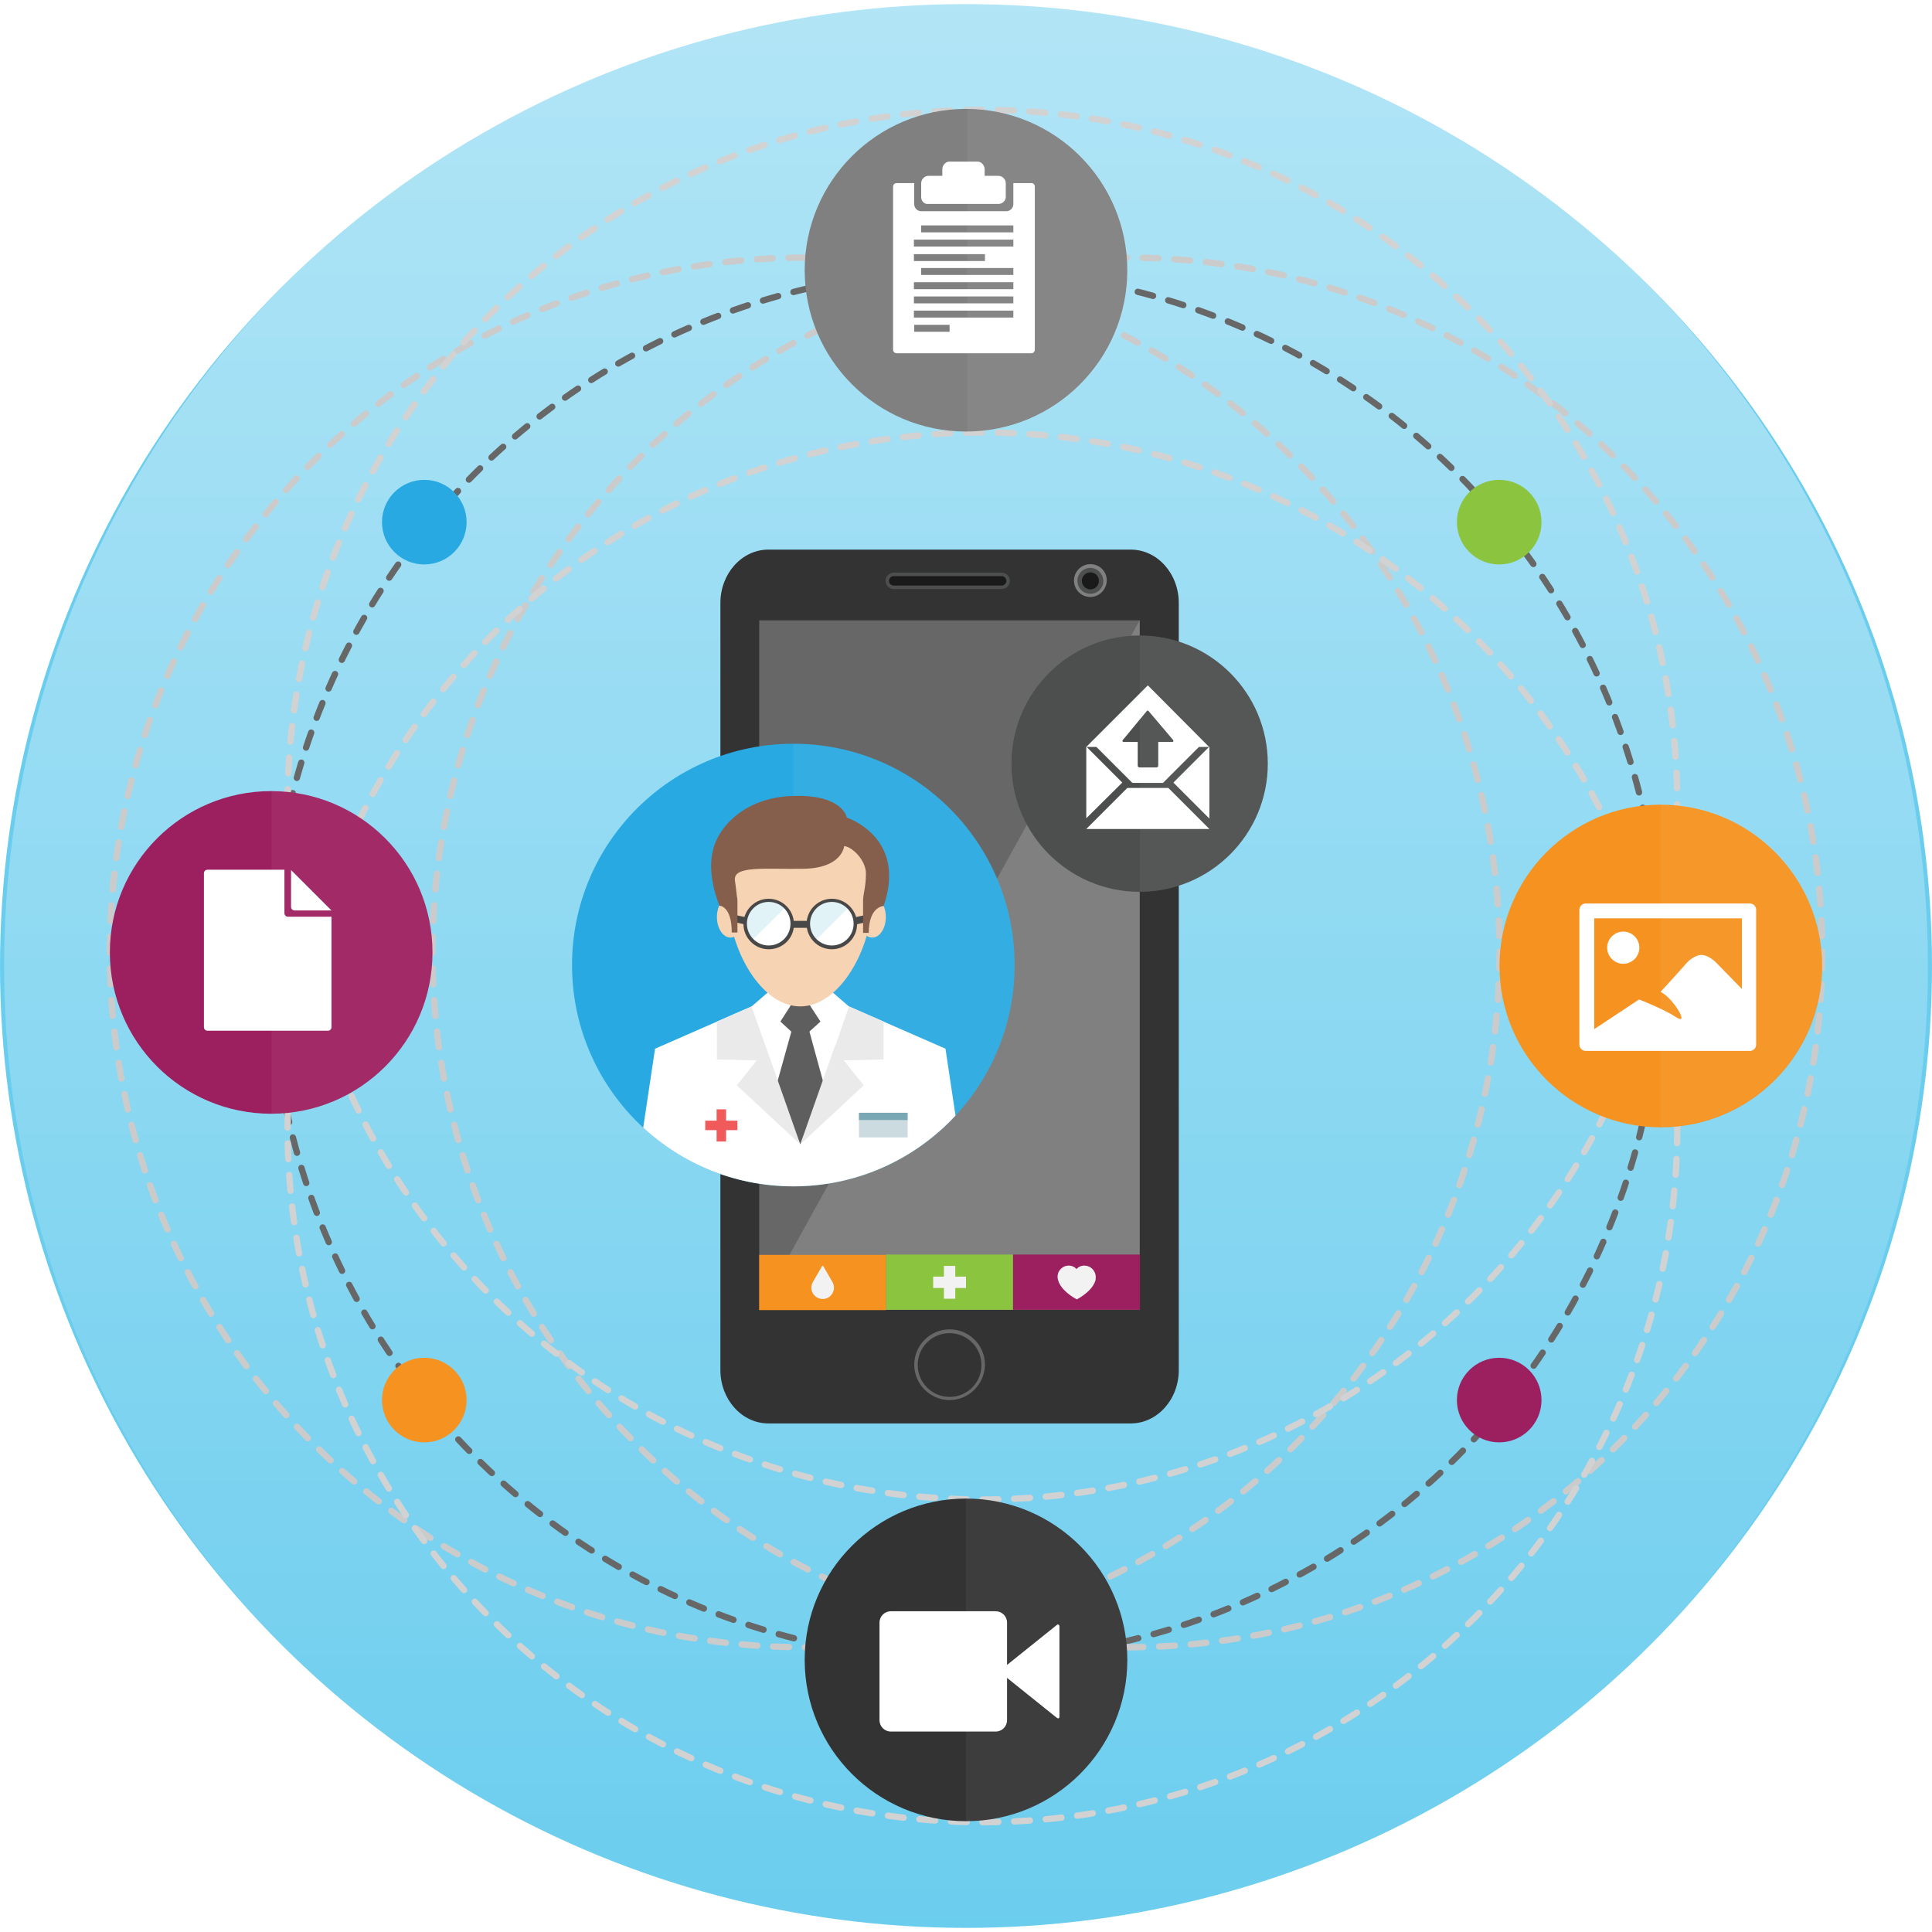 <?xml version="1.0" encoding="utf-8"?>
<!-- Generator: Adobe Illustrator 20.0.0, SVG Export Plug-In . SVG Version: 6.00 Build 0)  -->
<svg version="1.1" id="Layer_1" xmlns="http://www.w3.org/2000/svg" xmlns:xlink="http://www.w3.org/1999/xlink" x="0px" y="0px"
	 viewBox="0 0 612 612" style="enable-background:new 0 0 612 612;" xml:space="preserve">
<style type="text/css">
	.st0{fill:#6BCDEE;}
	.st1{opacity:0.48;}
	.st2{fill:url(#SVGID_1_);}
	.st3{fill:none;stroke:#676767;stroke-width:2;stroke-linecap:round;stroke-linejoin:round;stroke-dasharray:5.01,5.01;}
	.st4{fill:none;stroke:#CCCBCB;stroke-width:2;stroke-linecap:round;stroke-linejoin:round;stroke-dasharray:5.01,5.01;}
	.st5{fill:none;stroke:#D2D2D2;stroke-width:2;stroke-linecap:round;stroke-linejoin:round;stroke-dasharray:5.01,5.01;}
	.st6{fill:#333333;}
	.st7{fill:#4D4E4E;}
	.st8{fill:#808080;}
	.st9{fill:#1A1A1A;}
	.st10{fill:#676767;}
	.st11{fill:#F69220;}
	.st12{fill:#8BC540;}
	.st13{fill:#9C1F60;}
	.st14{fill:#F2F2F2;}
	.st15{fill:#29A9E1;}
	.st16{opacity:5.000000e-02;fill:#F2F2F2;}
	.st17{clip-path:url(#SVGID_3_);}
	.st18{fill:#FFFFFF;}
	.st19{fill:#5E5E5E;}
	.st20{fill:#EAEAEA;}
	.st21{fill:#F6D3B3;}
	.st22{fill:#484848;}
	.st23{fill:#855F4C;}
	.st24{fill:#CBDBDF;}
	.st25{fill:#7AA7B4;}
	.st26{fill:#F05A5A;}
	.st27{fill:#E2F3F7;}
</style>
<g>
	<g>
		<ellipse class="st0" cx="306" cy="306" rx="306" ry="304.7"/>
	</g>
	<g class="st1">
		
			<linearGradient id="SVGID_1_" gradientUnits="userSpaceOnUse" x1="1671.89" y1="2135.89" x2="2283.89" y2="2135.89" gradientTransform="matrix(4.489700e-11 -1 1 4.489700e-11 -1829.89 2283.89)">
			<stop  offset="0" style="stop-color:#FFFFFF;stop-opacity:0"/>
			<stop  offset="1" style="stop-color:#FFFFFF"/>
		</linearGradient>
		<ellipse class="st2" cx="306" cy="306" rx="304.7" ry="306"/>
	</g>
	<g>
		<g>
			<circle class="st3" cx="306" cy="305.7" r="220.1"/>
		</g>
		<g>
			<circle class="st4" cx="254.9" cy="301.7" r="220.1"/>
		</g>
		<g>
			<circle class="st4" cx="357.1" cy="301.7" r="220.1"/>
		</g>
		<g>
			<circle class="st5" cx="311.2" cy="254.9" r="220.1"/>
		</g>
		<g>
			<circle class="st5" cx="311.2" cy="357.1" r="220.1"/>
		</g>
	</g>
	<g>
		<g>
			<g>
				<path class="st6" d="M358.2,174.1H243.4c-8.4,0-15.2,7.6-15.2,16.9v243c0,9.3,6.8,16.9,15.2,16.9h114.8
					c8.4,0,15.2-7.6,15.2-16.9V191C373.4,181.7,366.6,174.1,358.2,174.1z"/>
			</g>
			<g>
				<circle class="st7" cx="345.4" cy="184" r="4.6"/>
				<path class="st8" d="M345.4,189.1c-2.9,0-5.2-2.3-5.2-5.2c0-2.8,2.3-5.2,5.2-5.2s5.2,2.3,5.2,5.2
					C350.5,186.8,348.2,189.1,345.4,189.1z M345.4,179.9c-2.3,0-4.1,1.8-4.1,4.1c0,2.3,1.8,4.1,4.1,4.1c2.3,0,4.1-1.8,4.1-4.1
					C349.4,181.7,347.6,179.9,345.4,179.9z"/>
			</g>
			<g>
				<path class="st9" d="M319.3,184c0,1.1-0.9,2-2,2h-34.2c-1.1,0-2-0.9-2-2l0,0c0-1.1,0.9-2,2-2h34.2
					C318.4,181.9,319.3,182.8,319.3,184L319.3,184z"/>
				<path class="st7" d="M317.3,186.6h-34.2c-1.4,0-2.6-1.2-2.6-2.6c0-1.4,1.2-2.6,2.6-2.6h34.2c1.4,0,2.6,1.2,2.6,2.6
					C319.9,185.4,318.7,186.6,317.3,186.6z M283.1,182.5c-0.8,0-1.5,0.7-1.5,1.5c0,0.8,0.7,1.5,1.5,1.5h34.2c0.8,0,1.5-0.7,1.5-1.5
					c0-0.8-0.7-1.5-1.5-1.5H283.1z"/>
			</g>
			<g>
				<circle class="st9" cx="345.4" cy="184" r="2.7"/>
			</g>
		</g>
		<g>
			<rect x="240.5" y="196.5" class="st10" width="120.5" height="218.4"/>
		</g>
		<g>
			<polygon class="st8" points="361,414.9 240.5,414.9 361,196.5 			"/>
		</g>
		<g>
			<path class="st10" d="M300.8,443.5c-6.1,0-11.2-5-11.2-11.2c0-6.1,5-11.2,11.2-11.2c6.2,0,11.2,5,11.2,11.2
				C311.9,438.5,306.9,443.5,300.8,443.5z M300.8,422.3c-5.6,0-10.1,4.5-10.1,10.1c0,5.5,4.5,10.1,10.1,10.1
				c5.6,0,10.1-4.5,10.1-10.1C310.9,426.8,306.3,422.3,300.8,422.3z"/>
		</g>
		<rect x="240.5" y="397.5" class="st11" width="40.2" height="17.5"/>
		<rect x="280.7" y="397.4" class="st12" width="40.2" height="17.5"/>
		<rect x="320.9" y="397.4" class="st13" width="40.2" height="17.5"/>
		<g>
			<path class="st14" d="M343.5,400.9c-1,0-1.9,0.4-2.5,1.1c-0.6-0.7-1.5-1.1-2.5-1.1c-1.9,0-3.5,1.6-3.5,3.5c0,0.5,0.1,1,0.3,1.5
				c0,0,0.1,0.4,0.3,0.7c1.5,3,5.5,5,5.5,5s4-2,5.5-5c0,0,0.2-0.4,0.3-0.7c0.2-0.5,0.2-1,0.2-1.5C347,402.4,345.4,400.9,343.5,400.9
				L343.5,400.9z M343.5,400.9"/>
		</g>
		<g>
			<rect x="295.6" y="404.4" class="st14" width="10.4" height="3.6"/>
			<rect x="299" y="401" class="st14" width="3.6" height="10.4"/>
		</g>
		<path class="st14" d="M260.4,401.1l-2.9,5c-0.6,1.1-0.7,2.4,0,3.6c1,1.7,3.2,2.3,4.9,1.3c1.7-1,2.3-3.2,1.3-4.9l-2.9-5
			C260.7,400.9,260.5,400.9,260.4,401.1z"/>
	</g>
	<g>
		<circle class="st15" cx="251.3" cy="305.7" r="70.1"/>
		<path class="st16" d="M251.3,235.6v140.3c38.7,0,70.1-31.4,70.1-70.1C321.5,267,290.1,235.6,251.3,235.6z"/>
		<g>
			<defs>
				<circle id="SVGID_2_" cx="251.3" cy="305.7" r="70.1"/>
			</defs>
			<clipPath id="SVGID_3_">
				<use xlink:href="#SVGID_2_"  style="overflow:visible;"/>
			</clipPath>
			<g class="st17">
				<polygon class="st18" points="299.5,332.2 268.9,318.8 253.5,318.8 238.1,318.8 207.5,332.2 200.9,376.2 253.5,376.2 
					306.1,376.2 				"/>
				<polygon class="st19" points="255.7,324.2 253.5,324.2 251.4,324.2 245.8,344.3 253.5,362.5 261.2,344.3 				"/>
				<g>
					<polygon class="st20" points="238.1,318.8 253.5,362.5 233.4,343.8 239.7,335.9 227.1,335.6 227.1,323.6 					"/>
					<polygon class="st20" points="268.9,318.8 253.5,362.5 273.6,343.8 267.3,335.9 279.9,335.6 279.9,323.6 					"/>
				</g>
				<g>
					<polygon class="st18" points="238.1,318.8 243.9,313.8 253.5,313.8 242.4,331 					"/>
					<polygon class="st18" points="268.9,318.8 263.1,313.8 253.5,313.8 264.7,331 					"/>
				</g>
				<polygon class="st19" points="253.5,313.8 247.2,323.6 253.5,329.4 259.9,323.6 				"/>
				<g>
					<ellipse class="st21" cx="231.4" cy="290.5" rx="4.3" ry="6.5"/>
					<ellipse class="st21" cx="276.3" cy="290.5" rx="4.3" ry="6.5"/>
				</g>
				<path class="st21" d="M276.3,284.6c0,15.7-10.2,34.2-22.8,34.2c-12.6,0-22.8-18.5-22.8-34.2c0-15.7,10.2-22.7,22.8-22.7
					C266.1,261.9,276.3,268.9,276.3,284.6z"/>
				<g>
					<polygon class="st22" points="274.4,292.1 267.8,293.6 267.8,291.2 274.4,289.8 					"/>
					<polygon class="st22" points="232.7,292.1 239.3,293.6 239.3,291.2 232.7,289.8 					"/>
				</g>
				<path class="st23" d="M275.2,295.5h-1.8c0,0,0-8,0-10.2c0-2.2,0.9-4.2,0.9-8.6s-4.7-8.8-7.2-8.7l0.9-9.1c0,0,19.5,6.1,11.9,28.1
					C280,287,275.2,287,275.2,295.5z"/>
				<path class="st23" d="M227.1,265.8c3-6.2,10.6-12.9,22.8-13.6c17-1,18.3,6.7,18.3,6.7l-0.8,9.1c0,0-0.5,7-12.9,7.2
					c-12.3,0.2-22.3-1.1-21.7,3.7c0,0,0,0,0,0c0.3,1.9,0.4,3.1,0.5,3.9c0,0.3,0.1,0.6,0.1,0.9l0,0l0,0c0,0.2,0,0.4,0.1,0.5l0,0l0,0
					c0,0.3,0.1,0.6,0.1,1c0,2.2,0,10.2,0,10.2h-1.8c0-8.5-3.9-8.5-3.9-8.5C226.5,283.3,223.2,273.8,227.1,265.8z"/>
				<rect x="247.8" y="291.7" class="st22" width="11" height="2.2"/>
				<circle class="st18" cx="243.5" cy="292.7" r="7.5"/>
				<circle class="st18" cx="263.5" cy="292.7" r="7.5"/>
				<circle class="st18" cx="263.5" cy="292.7" r="7.5"/>
				<rect x="272.1" y="352.5" class="st24" width="15.4" height="7.8"/>
				<rect x="272.1" y="352.5" class="st25" width="15.4" height="2.3"/>
				<polygon class="st26" points="233.6,355 230,355 230,351.4 227,351.4 227,355 223.4,355 223.4,358 227,358 227,361.6 230,361.6 
					230,358 233.6,358 				"/>
				<path class="st27" d="M243.5,285.2c-4.1,0-7.5,3.3-7.5,7.5c0,2,0.8,3.9,2.2,5.2l10.6-10.5C247.5,286,245.6,285.2,243.5,285.2z"
					/>
				<path class="st27" d="M263.5,285.2c-4.1,0-7.5,3.3-7.5,7.5c0,2,0.8,3.9,2.2,5.3l10.6-10.5C267.4,286,265.6,285.2,263.5,285.2z"
					/>
				<g>
					<g>
						<path class="st22" d="M243.5,300.7c-4.4,0-8-3.6-8-8c0-4.4,3.6-8,8-8c4.4,0,8,3.6,8,8C251.6,297.1,248,300.7,243.5,300.7z
							 M243.5,285.7c-3.8,0-6.9,3.1-6.9,6.9s3.1,6.9,6.9,6.9c3.8,0,6.9-3.1,6.9-6.9S247.4,285.7,243.5,285.7z"/>
					</g>
					<g>
						<path class="st22" d="M263.5,300.7c-4.4,0-8-3.6-8-8c0-4.4,3.6-8,8-8c4.4,0,8,3.6,8,8C271.5,297.1,267.9,300.7,263.5,300.7z
							 M263.5,285.7c-3.8,0-6.9,3.1-6.9,6.9s3.1,6.9,6.9,6.9c3.8,0,6.9-3.1,6.9-6.9S267.3,285.7,263.5,285.7z"/>
					</g>
				</g>
			</g>
		</g>
	</g>
	<g>
		<circle class="st13" cx="85.9" cy="301.7" r="51.1"/>
		<g id="file_1_">
			<path class="st18" d="M105,290.4v35c0,0.6-0.5,1.1-1.1,1.1H65.7c-0.6,0-1.1-0.5-1.1-1.1v-48.8c0-0.6,0.5-1.1,1.1-1.1h24.4v13.8
				c0,0.6,0.5,1.1,1.1,1.1H105z M92.2,275.6v11.7c0,0.6,0.5,1.1,1.1,1.1H105L92.2,275.6z"/>
		</g>
		<path class="st16" d="M137.1,301.7c0-28.2-22.9-51.1-51.1-51.1v102.3C114.2,352.8,137.1,329.9,137.1,301.7z"/>
	</g>
	<g>
		<circle class="st7" cx="361" cy="241.9" r="40.6"/>
		<g id="message_x5F_out_3_">
			<path class="st18" d="M383.1,259.3l-11.4-11.4l11.4-11.4V259.3z M355.5,247.9l-11.4-11.4v22.7L355.5,247.9z M370.1,249.6h-13
				l-13,13h39L370.1,249.6z M363.6,217.1l-19.5,19.5h3.2l11.4,11.4h9.7l11.4-11.4h3.2L363.6,217.1z M371.5,235h-4.6v7.5
				c0,0.5-0.3,0.6-0.7,0.6h-5.1c-0.5,0-0.7-0.2-0.7-0.6V235h-4.6c-0.2,0-0.3-0.3-0.2-0.5l7.7-9.3c0.1-0.2,0.4-0.1,0.5,0l7.8,9.2
				C371.8,234.6,371.7,235,371.5,235z"/>
		</g>
		<path class="st16" d="M401.7,241.9c0-22.4-18.2-40.6-40.6-40.6v81.2C383.5,282.5,401.7,264.3,401.7,241.9z"/>
	</g>
	<g>
		<circle class="st6" cx="306" cy="525.8" r="51.1"/>
		<g id="facetime_x5F_video_1_">
			<path class="st18" d="M335.6,515.2v28.5c0,0.7-0.4,0.8-0.9,0.4l-15.7-12.6v13.4c0,2-1.6,3.6-3.6,3.6h-33.2c-2,0-3.6-1.6-3.6-3.6
				v-30.9c0-2,1.6-3.6,3.6-3.6h33.2c2,0,3.6,1.6,3.6,3.6v13.4l15.7-12.6C335.1,514.4,335.6,514.6,335.6,515.2z"/>
		</g>
		<path class="st16" d="M357.1,525.8c0-28.2-22.9-51.1-51.1-51.1v102.3C334.2,576.9,357.1,554,357.1,525.8z"/>
	</g>
	<g>
		<circle class="st11" cx="526.1" cy="306" r="51.1"/>
		<path class="st16" d="M577.2,305.7c0-28.2-22.9-51.1-51.1-51.1v102.3C554.3,356.8,577.2,333.9,577.2,305.7z"/>
		<g id="picture_1_">
			<path class="st18" d="M554.3,286.2h-52c-1.1,0-2,0.9-2,2v42.7c0,1.1,0.9,2,2,2h52c1.1,0,2-0.9,2-2v-42.7
				C556.3,287.1,555.4,286.2,554.3,286.2z M551.7,313.2l-8.2-8.4c0,0-2.3-2.3-4.5-2.3c-2.3,0-4.5,2.3-4.5,2.3s-6.2,7-8.5,9.4
				c3.7,1.6,9.4,10.8,5.1,8.1c-4.3-2.8-11.9-5.7-11.9-5.7l-14.2,9.4v-35.1h46.8V313.2z M509.1,300.2c0-2.8,2.3-5.1,5.1-5.1
				s5.1,2.3,5.1,5.1s-2.3,5.1-5.1,5.1S509.1,303,509.1,300.2z"/>
		</g>
	</g>
	<circle class="st11" cx="134.4" cy="443.5" r="13.4"/>
	<circle class="st15" cx="134.4" cy="165.4" r="13.4"/>
	<circle class="st13" cx="474.9" cy="443.5" r="13.4"/>
	<circle class="st12" cx="474.9" cy="165.4" r="13.4"/>
	<g>
		<circle class="st8" cx="306" cy="85.6" r="51.1"/>
		<g id="notes_x5F_2_1_">
			<g>
				<path class="st18" d="M291.8,62.4V58c0-1.2,1.1-2.3,2.3-2.3h4.4v-2.1c0-1.2,1-2.4,2.2-2.4h9c1.2,0,2.2,1.2,2.2,2.4v2.1h4.4
					c1.2,0,2.3,1.1,2.3,2.3v4.4c0,1.2-1.1,2.2-2.3,2.2h-22.4C292.8,64.7,291.8,63.7,291.8,62.4z M327.8,59.1v51.7
					c0,0.6-0.5,1.1-1.1,1.1h-42.7c-0.6,0-1.1-0.5-1.1-1.1V59.1c0-0.6,0.5-1.1,1.1-1.1h5.6v6.7c0,1.2,1,2.2,2.2,2.2h27
					c1.2,0,2.2-1,2.2-2.2v-6.7h5.6C327.2,57.9,327.8,58.4,327.8,59.1z M289.5,82.7H312v-2.2h-22.5V82.7z M300.8,102.9h-11.2v2.2
					h11.2V102.9z M321,98.4h-31.5v2.2H321V98.4z M321,93.9h-31.5v2.2H321V93.9z M321,89.4h-31.5v2.2H321V89.4z M321,84.9h-29.2v2.2
					H321V84.9z M321,75.9h-31.5v2.2H321V75.9z M321,71.4h-29.2v2.2H321V71.4z"/>
			</g>
		</g>
		<path class="st16" d="M357.4,85.6c0-28.2-22.9-51.1-51.1-51.1v102.3C334.5,136.8,357.4,113.9,357.4,85.6z"/>
	</g>
</g>
</svg>
